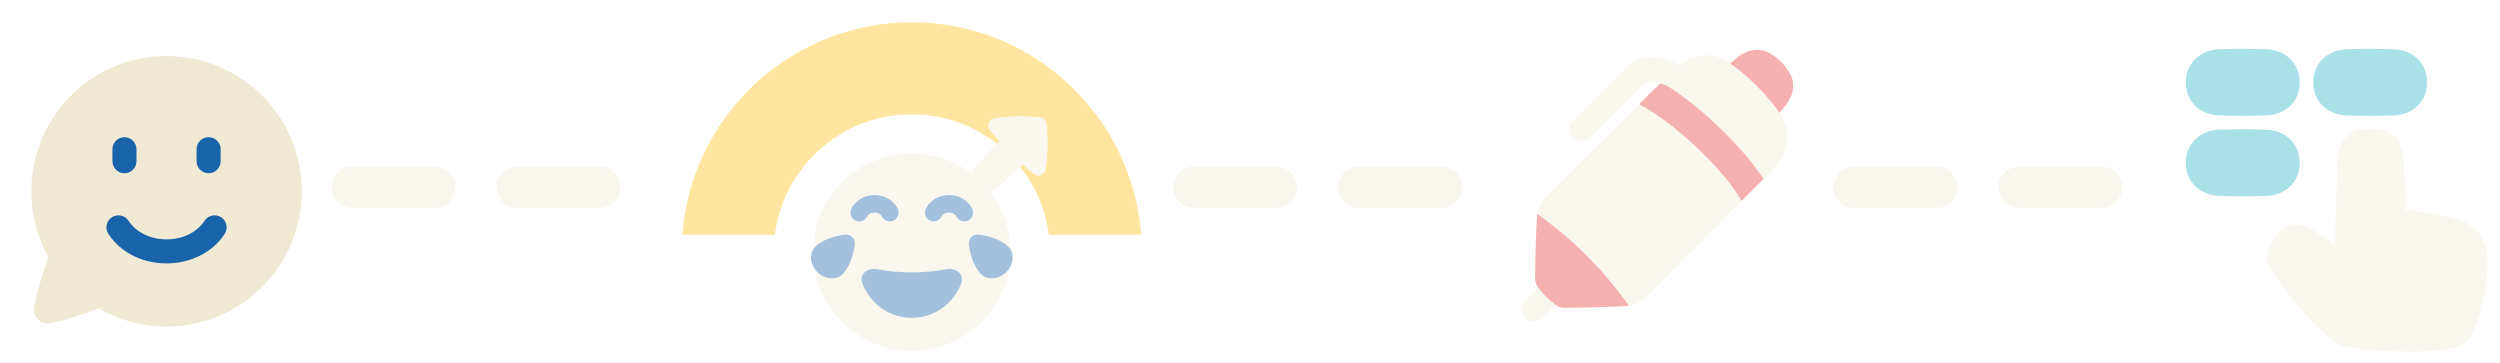 <svg width="303" height="44" viewBox="0 0 303 44" fill="none" xmlns="http://www.w3.org/2000/svg">
<g filter="url(#filter0_di_52_2662)">
<g opacity="0.4">
<path d="M271.125 5.219C269.941 5.219 268.989 5.24 268.229 5.272C267.155 5.317 266.148 5.696 265.399 6.414C264.64 7.141 264.219 8.146 264.219 9.281C264.219 10.416 264.64 11.422 265.399 12.149C266.148 12.866 267.155 13.245 268.229 13.29C268.989 13.322 269.941 13.344 271.125 13.344C272.309 13.344 273.261 13.322 274.021 13.29C275.095 13.245 276.102 12.866 276.851 12.149C277.61 11.422 278.031 10.416 278.031 9.281C278.031 8.146 277.61 7.141 276.851 6.414C276.102 5.696 275.095 5.317 274.021 5.272C273.261 5.24 272.309 5.219 271.125 5.219Z" fill="#2BB3C5"/>
<path d="M271.125 14.969C269.941 14.969 268.989 14.99 268.229 15.022C267.155 15.067 266.148 15.446 265.399 16.164C264.64 16.891 264.219 17.896 264.219 19.031C264.219 20.166 264.64 21.172 265.399 21.899C266.148 22.616 267.155 22.995 268.229 23.04C268.989 23.072 269.941 23.094 271.125 23.094C272.309 23.094 273.261 23.072 274.021 23.04C275.095 22.995 276.102 22.616 276.851 21.899C277.61 21.172 278.031 20.166 278.031 19.031C278.031 17.896 277.61 16.891 276.851 16.164C276.102 15.446 275.095 15.067 274.021 15.022C273.261 14.99 272.309 14.969 271.125 14.969Z" fill="#2BB3C5"/>
<path d="M286.562 5.219C285.379 5.219 284.427 5.24 283.666 5.272C282.592 5.317 281.586 5.696 280.836 6.414C280.077 7.141 279.656 8.146 279.656 9.281C279.656 10.416 280.077 11.422 280.836 12.149C281.586 12.866 282.592 13.245 283.666 13.29C284.427 13.322 285.379 13.344 286.562 13.344C287.746 13.344 288.698 13.322 289.459 13.29C290.533 13.245 291.539 12.866 292.289 12.149C293.048 11.422 293.469 10.416 293.469 9.281C293.469 8.146 293.048 7.141 292.289 6.414C291.539 5.696 290.533 5.317 289.459 5.272C288.698 5.24 287.746 5.219 286.562 5.219Z" fill="#2BB3C5"/>
<path d="M287.952 15.069C287.064 14.957 286.164 14.957 285.277 15.07C283.768 15.262 282.818 16.602 282.724 18.022C282.569 20.377 282.348 24.465 282.323 29.007C282.227 28.936 282.121 28.859 282.005 28.777C281.386 28.333 280.5 27.724 279.427 27.059C278.225 26.313 276.548 26.192 275.532 27.401C275.013 28.018 274.497 28.863 274.179 29.982C273.982 30.675 274.148 31.389 274.524 31.956C275.65 33.649 278.612 37.838 282.146 40.642C282.608 41.009 283.159 41.233 283.732 41.318C287.842 41.928 292.425 42.213 296.601 41.49C297.646 41.309 298.539 40.627 298.975 39.655C300.626 35.978 300.866 32.569 300.76 30.29C300.669 28.318 299.384 26.644 297.519 26.014C295.706 25.401 293.96 25.096 292.67 24.944C292.024 24.868 291.49 24.829 291.116 24.81C291.047 24.807 290.983 24.804 290.925 24.802C290.892 23.152 290.684 20.091 290.533 18.039C290.428 16.611 289.472 15.26 287.952 15.069Z" fill="#F0EAD4"/>
</g>
<path opacity="0.4" d="M224 22H257" stroke="#F0EAD4" stroke-width="5" stroke-linecap="round" stroke-linejoin="round" stroke-dasharray="10 10"/>
<g opacity="0.4" clip-path="url(#clip0_52_2662)">
<path fill-rule="evenodd" clip-rule="evenodd" d="M188.401 33.566C188.97 34.135 188.97 35.058 188.401 35.627L186.216 37.812C185.647 38.381 184.724 38.381 184.155 37.812C183.586 37.243 183.586 36.321 184.155 35.752L186.341 33.566C186.91 32.997 187.832 32.997 188.401 33.566Z" fill="#F0EAD4"/>
<path d="M206.704 20.799C206.92 21.015 207.215 21.13 207.519 21.119C207.823 21.107 208.109 20.969 208.307 20.738L215.559 12.277C216.349 11.356 217.091 9.807 216.285 8.289C216.032 7.814 215.674 7.301 215.17 6.797C214.666 6.293 214.154 5.935 213.678 5.682C212.16 4.876 210.612 5.619 209.691 6.408L201.229 13.661C200.998 13.859 200.86 14.144 200.848 14.448C200.837 14.752 200.952 15.048 201.168 15.263L206.704 20.799Z" fill="#E63C36"/>
<path d="M208.644 6.766C206.406 5.31 203.792 6.132 202.142 7.776L186.721 23.142C186.053 23.808 185.633 24.697 185.577 25.662C185.503 26.937 185.395 29.352 185.36 33.028C185.356 33.405 185.469 33.792 185.712 34.117C185.973 34.467 186.302 34.865 186.702 35.265C187.102 35.665 187.5 35.995 187.85 36.255C188.176 36.498 188.563 36.611 188.939 36.608C192.616 36.572 195.031 36.465 196.306 36.391C197.271 36.335 198.16 35.915 198.825 35.247L214.192 19.826C215.836 18.176 216.657 15.562 215.201 13.324C214.529 12.29 213.577 11.065 212.24 9.727C210.903 8.39 209.678 7.439 208.644 6.766Z" fill="#F0EAD4"/>
<path d="M213.032 20.989C212.828 20.669 212.561 20.275 212.222 19.814C211.272 18.525 209.753 16.713 207.424 14.513C205.094 12.313 203.178 10.881 201.819 9.987C201.364 9.689 200.972 9.451 200.648 9.264L198.049 11.854L198.126 12.048L198.125 12.047L198.122 12.046L198.119 12.045C198.119 12.045 198.119 12.045 198.12 12.045L198.125 12.047C198.134 12.052 198.155 12.061 198.186 12.076C198.248 12.106 198.351 12.157 198.495 12.234C198.782 12.388 199.229 12.644 199.818 13.031C200.996 13.805 202.745 15.104 204.923 17.161C207.1 19.218 208.474 20.867 209.289 21.975C209.697 22.528 209.966 22.947 210.127 23.214C210.207 23.348 210.26 23.444 210.29 23.5C210.305 23.527 210.315 23.546 210.319 23.553L210.32 23.556C210.337 23.59 210.355 23.624 210.373 23.657L213.032 20.989Z" fill="#E63C36"/>
<path d="M196.728 36.343C196.587 36.148 196.446 35.954 196.304 35.76C195.198 34.257 193.591 32.256 191.587 30.259C189.583 28.262 187.574 26.66 186.066 25.558C185.914 25.447 185.766 25.341 185.625 25.24C185.601 25.378 185.585 25.519 185.577 25.662C185.503 26.937 185.395 29.352 185.36 33.028C185.356 33.405 185.469 33.791 185.712 34.117C185.973 34.467 186.302 34.865 186.702 35.265C187.102 35.665 187.5 35.995 187.85 36.255C188.176 36.498 188.563 36.611 188.939 36.608C192.616 36.572 195.031 36.465 196.306 36.391C196.448 36.383 196.589 36.366 196.728 36.343Z" fill="#E63C36"/>
<path fill-rule="evenodd" clip-rule="evenodd" d="M196.415 7.466C197.219 6.662 198.395 6.121 199.691 6.291C200.666 6.419 202.146 6.722 203.419 7.486C204.109 7.9 204.333 8.795 203.919 9.485C203.505 10.175 202.61 10.399 201.92 9.985C201.154 9.525 200.139 9.289 199.311 9.18C199.075 9.149 198.764 9.237 198.475 9.526L192.044 15.958C191.475 16.527 190.552 16.527 189.983 15.958C189.414 15.389 189.414 14.466 189.983 13.897L196.415 7.466Z" fill="#F0EAD4"/>
</g>
<path opacity="0.4" d="M144 22H177" stroke="#F0EAD4" stroke-width="5" stroke-linecap="round" stroke-linejoin="round" stroke-dasharray="10 10"/>
<g opacity="0.4">
<path d="M93.21 27.765C94.254 19.526 101.288 13.156 109.81 13.156C118.332 13.156 125.367 19.526 126.411 27.765H137.621C136.535 13.355 124.499 2 109.81 2C95.122 2 83.086 13.355 82 27.765H93.21Z" fill="#FFBF10"/>
<path d="M109.81 17.899C103.208 17.899 97.857 23.251 97.857 29.852C97.857 36.453 103.208 41.805 109.81 41.805C116.411 41.805 121.763 36.453 121.763 29.852C121.763 23.251 116.411 17.899 109.81 17.899Z" fill="#F0EAD4"/>
<path d="M125.277 13.497C125.747 13.546 126.117 13.915 126.165 14.385C126.398 16.635 126.229 18.572 126.044 19.811C125.936 20.528 125.147 20.827 124.578 20.377C124.19 20.071 123.726 19.688 123.214 19.235C121.079 21.29 119.778 22.346 119.224 22.771C119.025 22.924 118.772 22.991 118.533 22.915C118.236 22.82 117.811 22.628 117.426 22.247C117.032 21.857 116.839 21.418 116.746 21.117C116.675 20.886 116.736 20.644 116.88 20.45C117.29 19.896 118.333 18.578 120.421 16.438C119.972 15.93 119.593 15.469 119.289 15.084C118.84 14.515 119.139 13.726 119.856 13.619C121.093 13.433 123.029 13.264 125.277 13.497Z" fill="#F0EAD4"/>
<path fill-rule="evenodd" clip-rule="evenodd" d="M115.83 33.548C114.961 36.036 112.594 37.821 109.81 37.821C107.026 37.821 104.659 36.036 103.79 33.548C103.438 32.541 104.472 31.73 105.523 31.918C106.662 32.122 108.171 32.315 109.81 32.315C111.448 32.315 112.958 32.122 114.097 31.918C115.148 31.73 116.182 32.541 115.83 33.548ZM107.574 26.044C107.045 26.276 106.429 26.042 106.186 25.521C106.176 25.503 106.12 25.411 106.024 25.324C105.903 25.212 105.686 25.071 105.289 25.071C104.892 25.071 104.675 25.212 104.553 25.324C104.458 25.411 104.402 25.503 104.392 25.521C104.148 26.042 103.533 26.276 103.004 26.044C102.45 25.802 102.221 25.132 102.478 24.598C102.544 24.46 102.729 24.113 103.119 23.756C103.578 23.336 104.291 22.946 105.289 22.946C106.286 22.946 106.999 23.336 107.458 23.756C107.849 24.113 108.033 24.46 108.1 24.598C108.357 25.132 108.128 25.802 107.574 26.044ZM114.32 22.946C113.323 22.946 112.609 23.336 112.15 23.756C111.76 24.113 111.575 24.46 111.509 24.598C111.255 25.133 111.479 25.801 112.035 26.044C112.564 26.276 113.18 26.042 113.423 25.521C113.433 25.503 113.489 25.411 113.584 25.324C113.706 25.212 113.923 25.071 114.32 25.071C114.717 25.071 114.934 25.212 115.056 25.324C115.151 25.411 115.207 25.503 115.217 25.521C115.46 26.042 116.076 26.276 116.605 26.044C117.204 25.782 117.381 25.066 117.095 24.527C117.008 24.363 116.824 24.061 116.489 23.756C116.03 23.336 115.317 22.946 114.32 22.946Z" fill="#1863A9"/>
<path d="M121.523 29.225C122.29 29.993 122.171 31.355 121.258 32.269C120.345 33.182 118.982 33.3 118.215 32.533C117.26 31.579 116.879 30.051 116.728 28.956C116.627 28.227 117.217 27.637 117.945 27.738C119.04 27.89 120.568 28.271 121.523 29.225Z" fill="#1863A9"/>
<path d="M98.097 29.225C97.33 29.993 97.449 31.355 98.362 32.269C99.275 33.182 100.638 33.3 101.405 32.533C102.36 31.579 102.741 30.051 102.892 28.956C102.993 28.227 102.403 27.637 101.675 27.738C100.58 27.89 99.052 28.271 98.097 29.225Z" fill="#1863A9"/>
</g>
<path opacity="0.4" d="M42 22H75" stroke="#F0EAD4" stroke-width="5" stroke-linecap="round" stroke-linejoin="round" stroke-dasharray="10 10"/>
<path d="M19.484 6.093C10.431 6.093 3.093 13.431 3.093 22.484C3.093 25.389 3.849 28.118 5.175 30.485C4.488 32.303 3.843 34.403 3.422 36.5C3.176 37.722 4.258 38.757 5.466 38.474C7.47 38.005 9.505 37.353 11.301 36.69C13.71 38.08 16.504 38.875 19.484 38.875C28.537 38.875 35.875 31.537 35.875 22.484C35.875 13.431 28.537 6.093 19.484 6.093Z" fill="#F0EAD4"/>
<path fill-rule="evenodd" clip-rule="evenodd" d="M24.094 26.055C24.535 25.383 25.438 25.195 26.111 25.637C26.784 26.078 26.971 26.982 26.53 27.654C24.93 30.092 22.141 31.226 19.484 31.226C16.827 31.226 14.037 30.092 12.438 27.654C11.996 26.982 12.184 26.078 12.857 25.637C13.529 25.195 14.432 25.383 14.874 26.055C15.824 27.503 17.588 28.312 19.484 28.312C21.38 28.312 23.144 27.503 24.094 26.055ZM14.384 15.928C15.189 15.928 15.841 16.58 15.841 17.384V18.841C15.841 19.646 15.189 20.299 14.384 20.299C13.58 20.299 12.927 19.646 12.927 18.841V17.384C12.927 16.58 13.58 15.928 14.384 15.928ZM23.126 17.384C23.126 16.58 23.779 15.928 24.583 15.928C25.388 15.928 26.04 16.58 26.04 17.384V18.841C26.04 19.646 25.388 20.299 24.583 20.299C23.779 20.299 23.126 19.646 23.126 18.841V17.384Z" fill="#1863A9"/>
</g>
<defs>
<filter id="filter0_di_52_2662" x="0.7" y="0.7" width="302.3" height="43.3" filterUnits="userSpaceOnUse" color-interpolation-filters="sRGB">
<feFlood flood-opacity="0" result="BackgroundImageFix"/>
<feColorMatrix in="SourceAlpha" type="matrix" values="0 0 0 0 0 0 0 0 0 0 0 0 0 0 0 0 0 0 127 0" result="hardAlpha"/>
<feOffset dx="-0.3" dy="-0.3"/>
<feGaussianBlur stdDeviation="0.5"/>
<feComposite in2="hardAlpha" operator="out"/>
<feColorMatrix type="matrix" values="0 0 0 0 1 0 0 0 0 1 0 0 0 0 1 0 0 0 0.2 0"/>
<feBlend mode="normal" in2="BackgroundImageFix" result="effect1_dropShadow_52_2662"/>
<feBlend mode="normal" in="SourceGraphic" in2="effect1_dropShadow_52_2662" result="shape"/>
<feColorMatrix in="SourceAlpha" type="matrix" values="0 0 0 0 0 0 0 0 0 0 0 0 0 0 0 0 0 0 127 0" result="hardAlpha"/>
<feOffset dx="1" dy="1"/>
<feGaussianBlur stdDeviation="0.5"/>
<feComposite in2="hardAlpha" operator="arithmetic" k2="-1" k3="1"/>
<feColorMatrix type="matrix" values="0 0 0 0 0 0 0 0 0 0 0 0 0 0 0 0 0 0 0.25 0"/>
<feBlend mode="normal" in2="shape" result="effect2_innerShadow_52_2662"/>
</filter>
<clipPath id="clip0_52_2662">
<rect width="34.968" height="34.968" fill="white" transform="translate(183 4)"/>
</clipPath>
</defs>
</svg>
